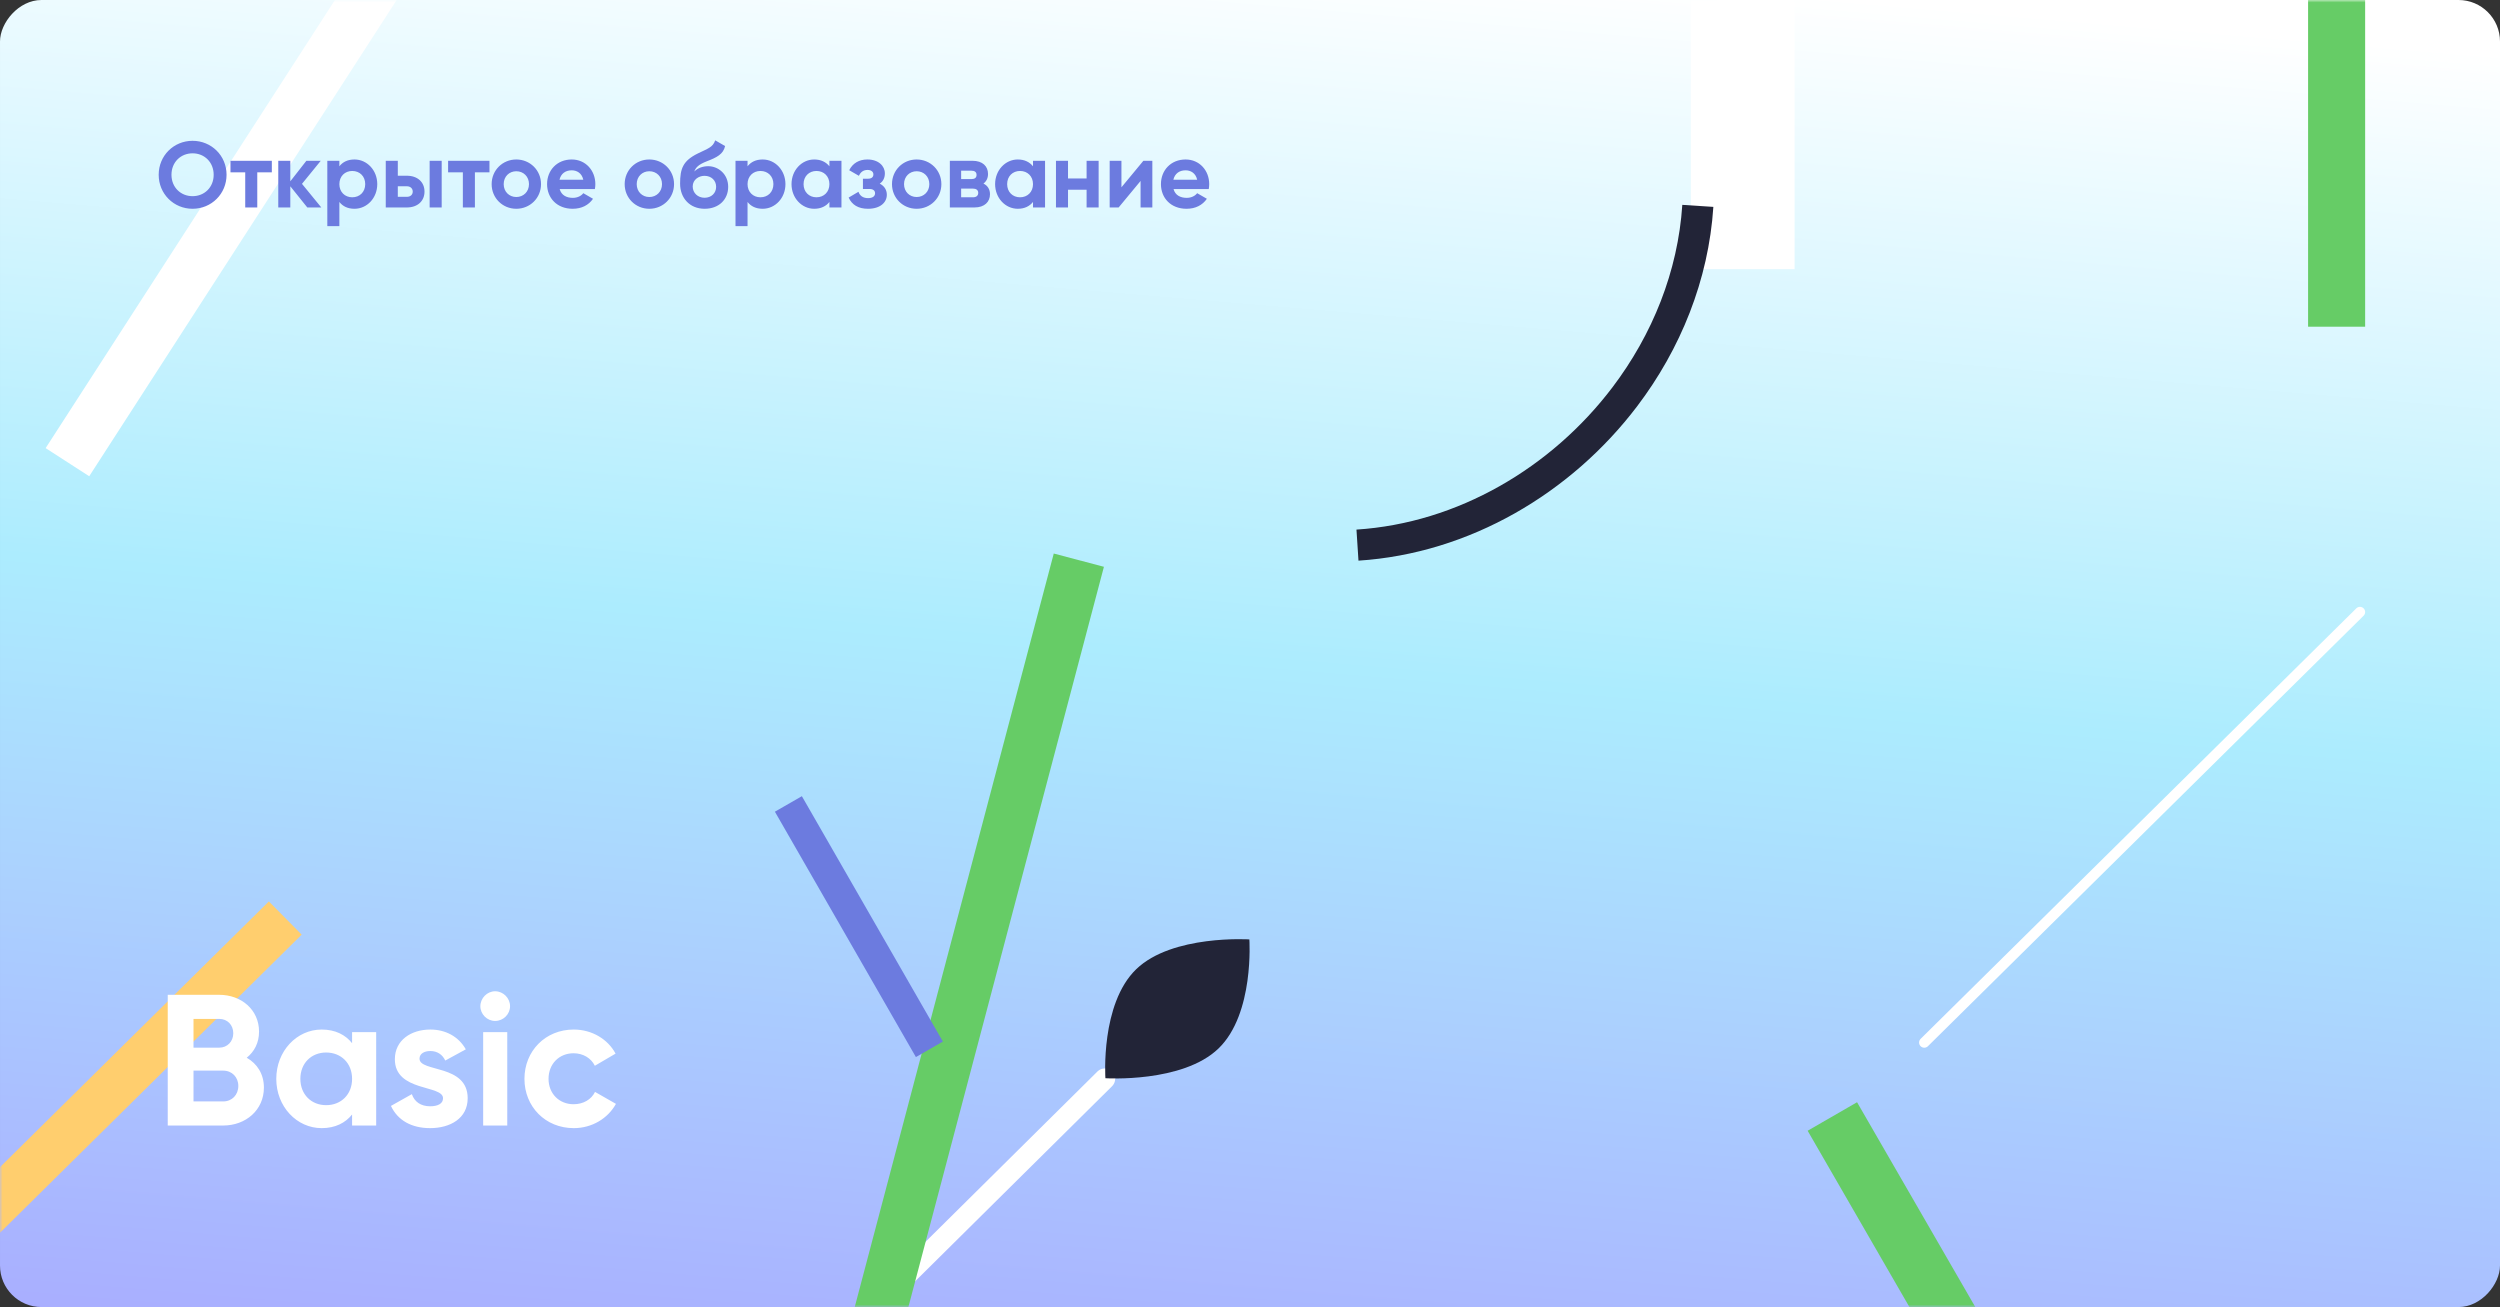 <?xml version="1.0" encoding="UTF-8"?> <svg xmlns="http://www.w3.org/2000/svg" width="482" height="252" viewBox="0 0 482 252" fill="none"><rect x="0" y="0" width="482" height="252" fill="#333333" stroke="none"/> <g id="Group 6"> <g id="pro-7"> <rect id="Rectangle Copy 16" width="482" height="252" rx="8" transform="matrix(-1 0 0 1 482 0)" fill="url(#paint0_linear)"></rect> <mask id="mask0" maskUnits="userSpaceOnUse" x="0" y="0" width="482" height="252"> <rect id="Rectangle Copy 16_2" width="482" height="252" rx="8" transform="matrix(-1 0 0 1 482 0)" fill="white"></rect> </mask> <g mask="url(#mask0)"> <path id="Stroke 21 Copy 6" d="M97 -41L13 89.108" stroke="white" stroke-width="10"></path> <path id="Stroke 21 Copy 14" d="M336 -108V51.892" stroke="white" stroke-width="20"></path> <path id="Stroke 21 Copy 6_2" d="M55 177L-29 260" stroke="#FFCE6E" stroke-width="9"></path> <path id="Stroke 21 Copy 7" d="M455 118L371 201" stroke="white" stroke-width="2" stroke-linecap="round"></path> <path id="Stroke 21 Copy 8" d="M450.5 -93.989V62.989" stroke="#66CC66" stroke-width="11"></path> <path id="Stroke 21 Copy 24" d="M353.277 215.259L431.766 351.206" stroke="#66CC66" stroke-width="11"></path> <path id="Stroke 1 Copy 5" d="M261.721 105.1C282.229 103.771 301.047 92.606 313.249 76.52C321.294 65.914 326.462 53.169 327.341 39.692" stroke="#222437" stroke-width="6"></path> <path id="Stroke 21 Copy 7_2" d="M213 208L107 313" stroke="white" stroke-width="4" stroke-linecap="round"></path> <path id="Stroke 21 Copy 17" d="M240.876 181.12C240.876 181.12 241.867 195.456 234.929 202.146C227.991 208.836 213.124 207.881 213.124 207.881C213.124 207.881 212.133 193.544 219.071 186.854C226.009 180.164 240.876 181.12 240.876 181.12Z" fill="#222437"></path> <path id="Stroke 21 Copy 8_2" d="M166 267L208 108" stroke="#66CC66" stroke-width="10"></path> <path id="Stroke 21 Copy 6_3" d="M152 155L179.186 202.308" stroke="#6C7BDF" stroke-width="6"></path> </g> </g> <path id="Title" d="M47.568 203.932C49.044 202.744 49.944 201.052 49.944 198.892C49.944 194.68 46.524 191.8 42.276 191.8H32.34V217H43.032C47.388 217 50.88 214.012 50.88 209.692C50.88 207.064 49.584 205.084 47.568 203.932ZM42.276 196.444C43.86 196.444 44.976 197.632 44.976 199.216C44.976 200.8 43.824 201.988 42.276 201.988H37.308V196.444H42.276ZM43.032 212.356H37.308V206.416H43.032C44.724 206.416 45.948 207.676 45.948 209.368C45.948 211.096 44.724 212.356 43.032 212.356ZM67.882 199V201.124C66.586 199.504 64.642 198.496 62.014 198.496C57.226 198.496 53.266 202.636 53.266 208C53.266 213.364 57.226 217.504 62.014 217.504C64.642 217.504 66.586 216.496 67.882 214.876V217H72.526V199H67.882ZM62.878 213.076C60.034 213.076 57.91 211.024 57.91 208C57.91 204.976 60.034 202.924 62.878 202.924C65.758 202.924 67.882 204.976 67.882 208C67.882 211.024 65.758 213.076 62.878 213.076ZM80.881 204.112C80.881 203.14 81.817 202.636 82.969 202.636C84.301 202.636 85.309 203.32 85.849 204.472L89.809 202.312C88.405 199.828 85.885 198.496 82.969 198.496C79.261 198.496 76.129 200.548 76.129 204.22C76.129 210.556 85.417 209.116 85.417 211.744C85.417 212.788 84.409 213.292 82.933 213.292C81.133 213.292 79.909 212.428 79.405 210.952L75.373 213.22C76.669 215.992 79.333 217.504 82.933 217.504C86.785 217.504 90.169 215.632 90.169 211.744C90.169 205.12 80.881 206.776 80.881 204.112ZM95.459 196.84C97.043 196.84 98.339 195.544 98.339 193.996C98.339 192.448 97.043 191.116 95.459 191.116C93.911 191.116 92.615 192.448 92.615 193.996C92.615 195.544 93.911 196.84 95.459 196.84ZM93.155 217H97.799V199H93.155V217ZM110.618 217.504C114.146 217.504 117.206 215.632 118.754 212.824L114.722 210.52C114.002 211.996 112.454 212.896 110.582 212.896C107.81 212.896 105.758 210.844 105.758 208C105.758 205.12 107.81 203.068 110.582 203.068C112.418 203.068 113.966 204.004 114.686 205.48L118.682 203.14C117.206 200.368 114.146 198.496 110.618 198.496C105.146 198.496 101.114 202.636 101.114 208C101.114 213.364 105.146 217.504 110.618 217.504Z" fill="white"></path> <path id="Title Copy" d="M37.128 40.252C40.764 40.252 43.68 37.372 43.68 33.7C43.68 30.01 40.764 27.148 37.128 27.148C33.492 27.148 30.594 30.01 30.594 33.7C30.594 37.372 33.492 40.252 37.128 40.252ZM37.128 37.822C34.842 37.822 33.06 36.112 33.06 33.7C33.06 31.27 34.842 29.56 37.128 29.56C39.414 29.56 41.196 31.27 41.196 33.7C41.196 36.112 39.414 37.822 37.128 37.822ZM52.41 31H44.436V33.232H47.28V40H49.602V33.232H52.41V31ZM61.948 40L58.222 35.446L61.84 31H59.068L55.972 34.96V31H53.65V40H55.972V35.914L59.248 40H61.948ZM68.345 30.748C67.031 30.748 66.077 31.234 65.429 32.062V31H63.107V43.6H65.429V38.938C66.077 39.766 67.031 40.252 68.345 40.252C70.757 40.252 72.737 38.182 72.737 35.5C72.737 32.818 70.757 30.748 68.345 30.748ZM67.913 38.038C66.491 38.038 65.429 37.012 65.429 35.5C65.429 33.988 66.491 32.962 67.913 32.962C69.353 32.962 70.415 33.988 70.415 35.5C70.415 37.012 69.353 38.038 67.913 38.038ZM78.442 33.88H76.697V31H74.374V40H78.442C80.495 40 81.844 38.776 81.844 36.94C81.844 35.104 80.495 33.88 78.442 33.88ZM82.835 31V40H85.156V31H82.835ZM78.46 37.948H76.697V35.914H78.46C79.109 35.914 79.576 36.328 79.576 36.94C79.576 37.552 79.109 37.948 78.46 37.948ZM94.369 31H86.395V33.232H89.239V40H91.561V33.232H94.369V31ZM99.541 40.252C102.187 40.252 104.311 38.182 104.311 35.5C104.311 32.818 102.187 30.748 99.541 30.748C96.895 30.748 94.789 32.818 94.789 35.5C94.789 38.182 96.895 40.252 99.541 40.252ZM99.541 37.984C98.173 37.984 97.111 36.958 97.111 35.5C97.111 34.042 98.173 33.016 99.541 33.016C100.927 33.016 101.989 34.042 101.989 35.5C101.989 36.958 100.927 37.984 99.541 37.984ZM107.907 36.454H114.693C114.747 36.148 114.783 35.842 114.783 35.5C114.783 32.854 112.893 30.748 110.229 30.748C107.403 30.748 105.477 32.818 105.477 35.5C105.477 38.182 107.385 40.252 110.409 40.252C112.137 40.252 113.487 39.55 114.333 38.326L112.461 37.246C112.065 37.768 111.345 38.146 110.445 38.146C109.221 38.146 108.231 37.642 107.907 36.454ZM107.871 34.654C108.141 33.502 108.987 32.836 110.229 32.836C111.201 32.836 112.173 33.358 112.461 34.654H107.871ZM125.188 40.252C127.834 40.252 129.958 38.182 129.958 35.5C129.958 32.818 127.834 30.748 125.188 30.748C122.542 30.748 120.436 32.818 120.436 35.5C120.436 38.182 122.542 40.252 125.188 40.252ZM125.188 37.984C123.82 37.984 122.758 36.958 122.758 35.5C122.758 34.042 123.82 33.016 125.188 33.016C126.574 33.016 127.636 34.042 127.636 35.5C127.636 36.958 126.574 37.984 125.188 37.984ZM135.857 40.252C138.611 40.252 140.393 38.452 140.393 36.022C140.393 33.502 138.413 32.044 136.559 32.044C135.605 32.044 134.579 32.332 133.859 33.07C134.147 32.278 134.669 31.72 136.289 31.09C138.161 30.37 139.457 29.74 139.799 28.156L137.891 27.058C137.441 28.408 136.469 28.642 134.561 29.578C131.663 31 131.123 32.512 131.123 35.41C131.123 38.182 132.977 40.252 135.857 40.252ZM135.839 38.128C134.561 38.128 133.553 37.228 133.553 35.95C133.553 34.636 134.723 33.898 135.821 33.898C137.153 33.898 138.071 34.798 138.071 36.022C138.071 37.228 137.153 38.128 135.839 38.128ZM147.042 30.748C145.728 30.748 144.774 31.234 144.126 32.062V31H141.804V43.6H144.126V38.938C144.774 39.766 145.728 40.252 147.042 40.252C149.454 40.252 151.434 38.182 151.434 35.5C151.434 32.818 149.454 30.748 147.042 30.748ZM146.61 38.038C145.188 38.038 144.126 37.012 144.126 35.5C144.126 33.988 145.188 32.962 146.61 32.962C148.05 32.962 149.112 33.988 149.112 35.5C149.112 37.012 148.05 38.038 146.61 38.038ZM159.912 31V32.062C159.264 31.252 158.292 30.748 156.978 30.748C154.584 30.748 152.604 32.818 152.604 35.5C152.604 38.182 154.584 40.252 156.978 40.252C158.292 40.252 159.264 39.748 159.912 38.938V40H162.234V31H159.912ZM157.41 38.038C155.988 38.038 154.926 37.012 154.926 35.5C154.926 33.988 155.988 32.962 157.41 32.962C158.85 32.962 159.912 33.988 159.912 35.5C159.912 37.012 158.85 38.038 157.41 38.038ZM169.613 35.41C170.279 34.96 170.603 34.258 170.603 33.43C170.603 32.008 169.379 30.748 167.237 30.748C165.653 30.748 164.411 31.45 163.727 32.818L165.599 33.898C165.941 33.124 166.499 32.764 167.273 32.764C167.957 32.764 168.389 33.106 168.389 33.628C168.389 34.15 168.029 34.456 167.345 34.456H166.373V36.436H167.651C168.353 36.436 168.713 36.76 168.713 37.264C168.713 37.84 168.227 38.2 167.363 38.2C166.373 38.2 165.779 37.732 165.509 36.976L163.619 38.092C164.249 39.478 165.473 40.252 167.345 40.252C169.739 40.252 170.981 39.01 170.981 37.552C170.981 36.616 170.495 35.842 169.613 35.41ZM176.727 40.252C179.373 40.252 181.497 38.182 181.497 35.5C181.497 32.818 179.373 30.748 176.727 30.748C174.081 30.748 171.975 32.818 171.975 35.5C171.975 38.182 174.081 40.252 176.727 40.252ZM176.727 37.984C175.359 37.984 174.297 36.958 174.297 35.5C174.297 34.042 175.359 33.016 176.727 33.016C178.113 33.016 179.175 34.042 179.175 35.5C179.175 36.958 178.113 37.984 176.727 37.984ZM189.61 35.392C190.186 34.96 190.492 34.33 190.492 33.538C190.492 32.062 189.448 31 187.504 31H183.13V40H187.864C189.844 40 190.87 38.902 190.87 37.444C190.87 36.508 190.42 35.788 189.61 35.392ZM187.288 32.908C187.918 32.908 188.278 33.178 188.278 33.718C188.278 34.276 187.918 34.528 187.288 34.528H185.308V32.908H187.288ZM187.594 38.038H185.308V36.364H187.594C188.206 36.364 188.602 36.652 188.602 37.174C188.602 37.732 188.224 38.038 187.594 38.038ZM199.164 31V32.062C198.516 31.252 197.544 30.748 196.23 30.748C193.836 30.748 191.856 32.818 191.856 35.5C191.856 38.182 193.836 40.252 196.23 40.252C197.544 40.252 198.516 39.748 199.164 38.938V40H201.486V31H199.164ZM196.662 38.038C195.24 38.038 194.178 37.012 194.178 35.5C194.178 33.988 195.24 32.962 196.662 32.962C198.102 32.962 199.164 33.988 199.164 35.5C199.164 37.012 198.102 38.038 196.662 38.038ZM209.495 31V34.402H205.913V31H203.591V40H205.913V36.58H209.495V40H211.817V31H209.495ZM220.443 31L216.213 36.112V31H213.945V40H215.673L219.903 34.888V40H222.171V31H220.443ZM226.26 36.454H233.046C233.1 36.148 233.136 35.842 233.136 35.5C233.136 32.854 231.246 30.748 228.582 30.748C225.756 30.748 223.83 32.818 223.83 35.5C223.83 38.182 225.738 40.252 228.762 40.252C230.49 40.252 231.84 39.55 232.686 38.326L230.814 37.246C230.418 37.768 229.698 38.146 228.798 38.146C227.574 38.146 226.584 37.642 226.26 36.454ZM226.224 34.654C226.494 33.502 227.34 32.836 228.582 32.836C229.554 32.836 230.526 33.358 230.814 34.654H226.224Z" fill="#6C7BDF"></path> </g> <defs> <linearGradient id="paint0_linear" x1="572.698" y1="244.38" x2="548.904" y2="-36.137" gradientUnits="userSpaceOnUse"> <stop stop-color="#A9AEFF"></stop> <stop offset="0.514" stop-color="#ACECFE"></stop> <stop offset="1" stop-color="white"></stop> </linearGradient> </defs> </svg> 